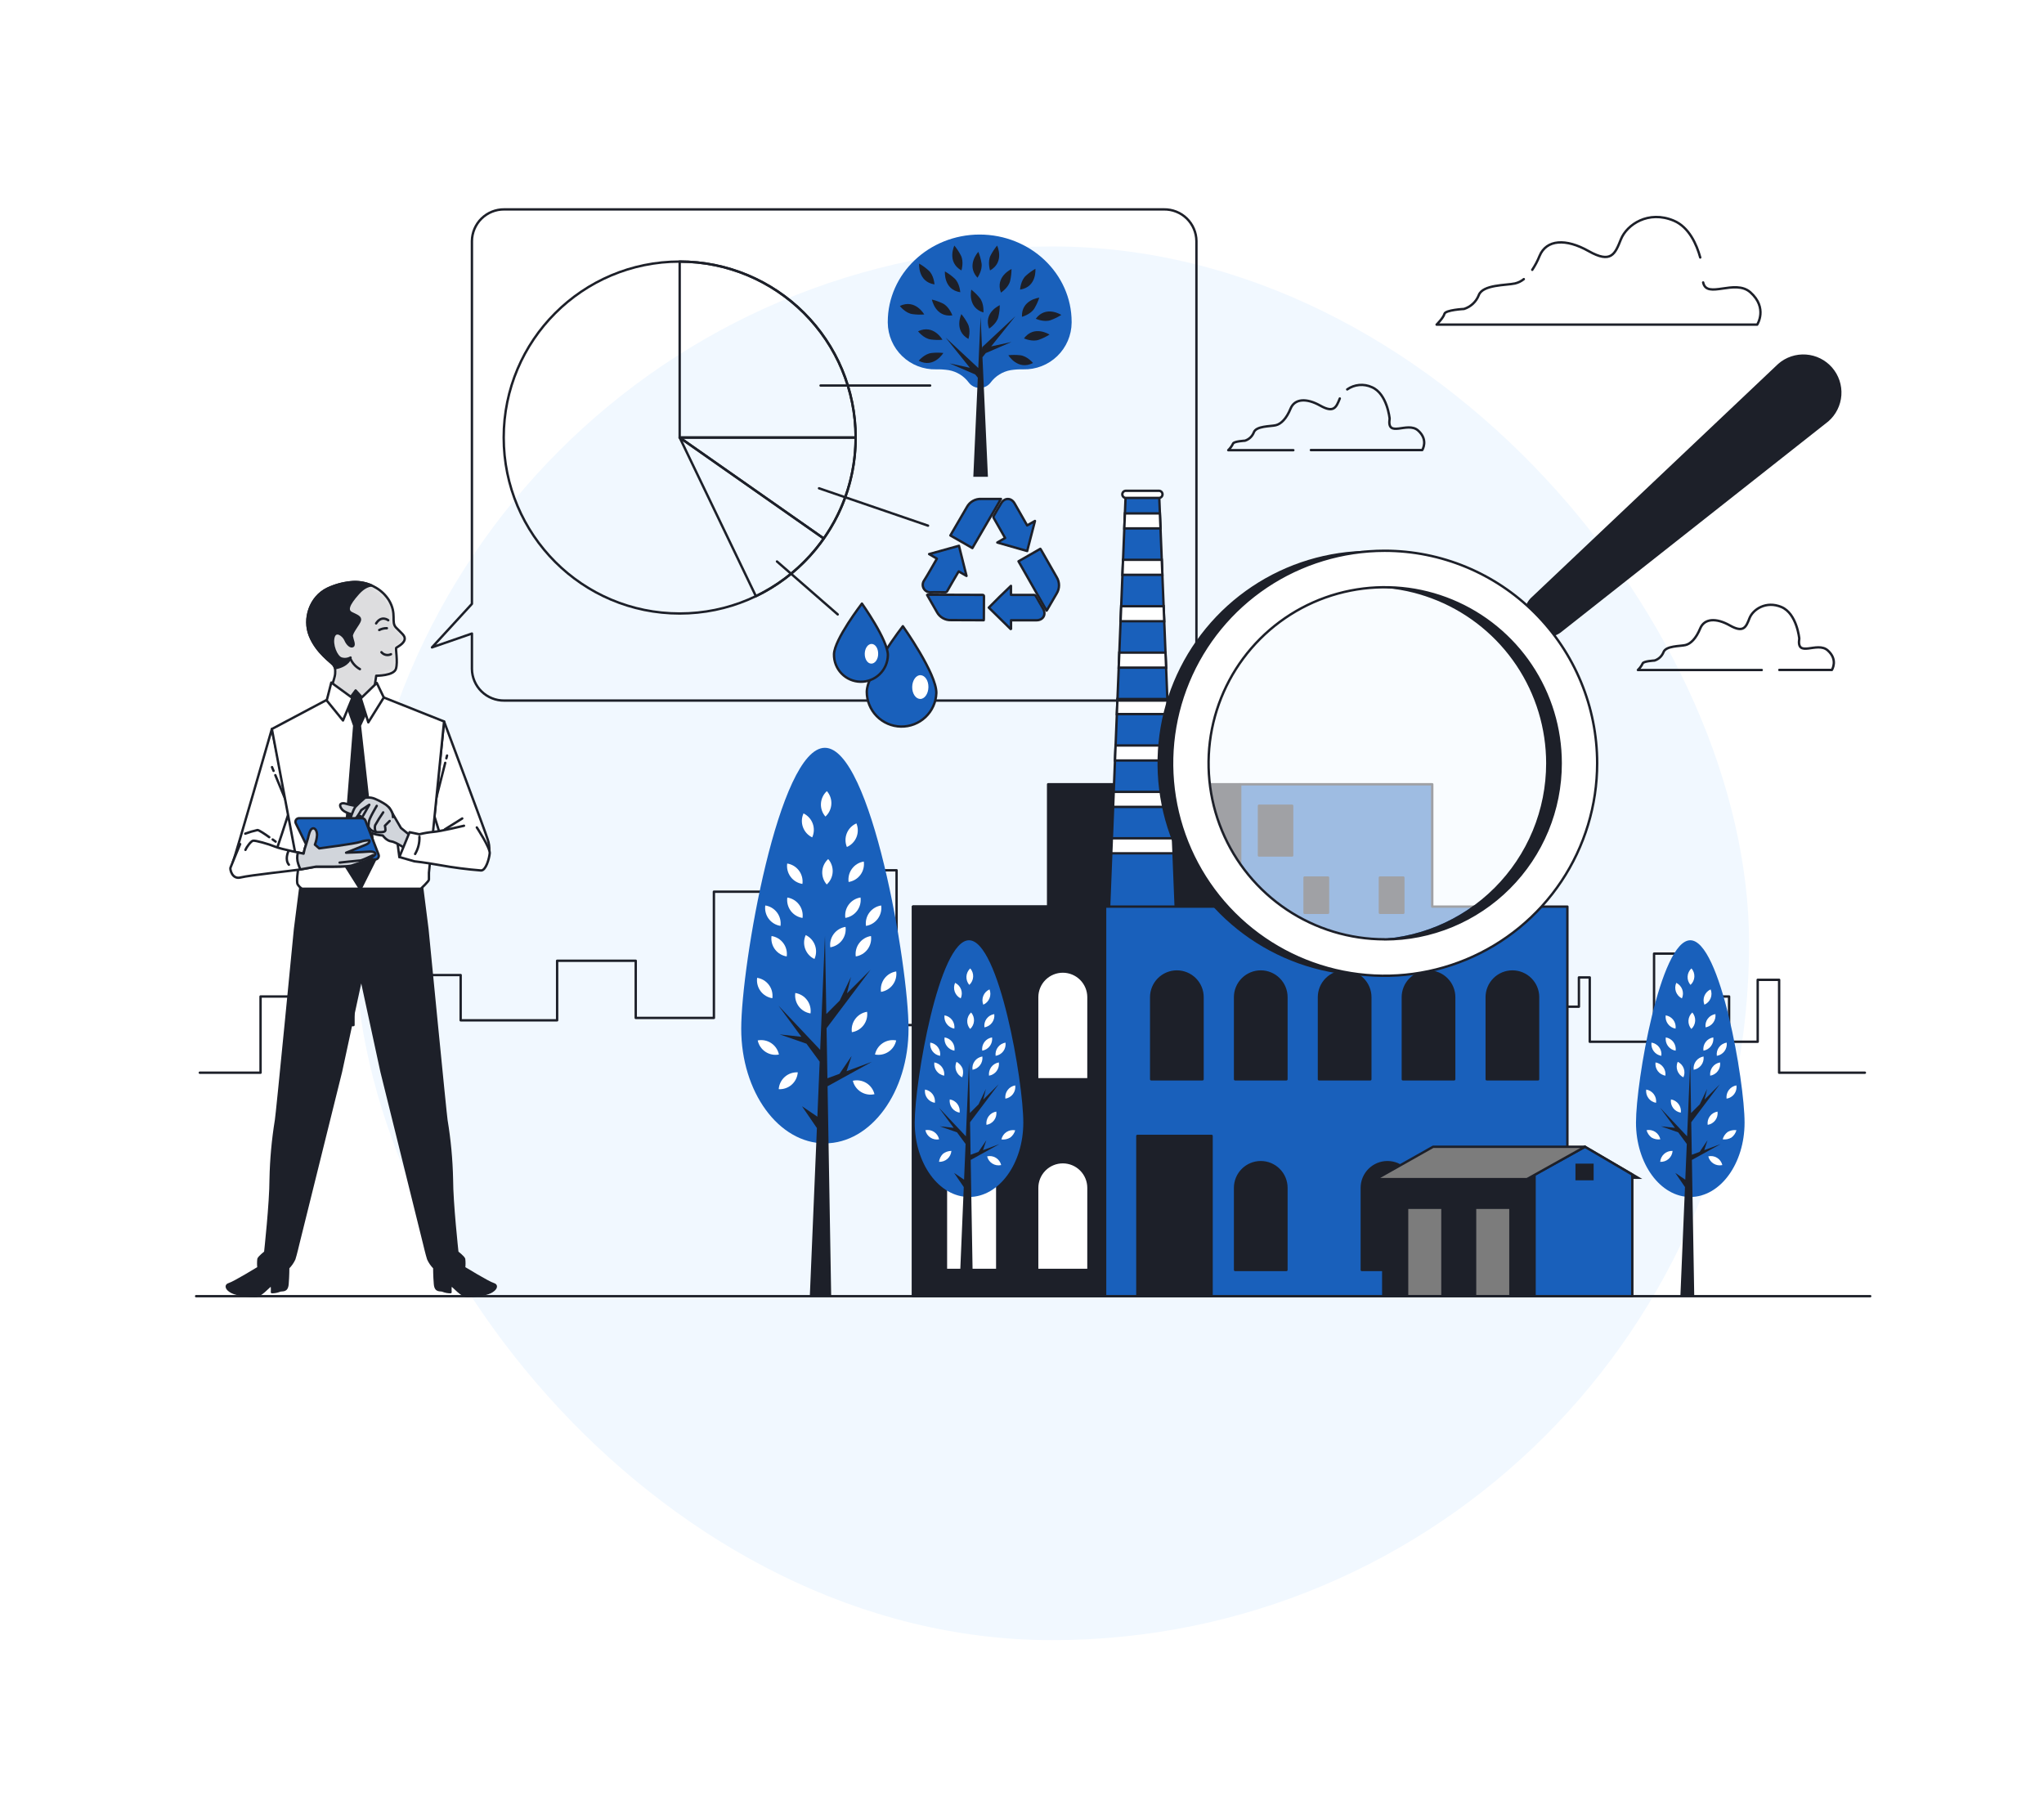 <svg width="481" height="426" viewBox="0 0 481 426" fill="none" xmlns="http://www.w3.org/2000/svg">
<g filter="url(#filter0_dd_4118_22650)">
<rect x="83.599" y="10" width="328" height="328" rx="164" fill="#F1F8FF"/>
</g>
<g clip-path="url(#clip0_4118_22650)">
<path d="M440.1 305.049H46.154" stroke="#1D2029" stroke-width="0.561" stroke-linecap="round" stroke-linejoin="round"/>
<path d="M47.022 252.455H61.315V234.519H72.251V241.245H83.181V229.474H108.404V240.124H131.105V226.111H149.602V239.563H167.998V209.856H179.034V222.187H188.283V204.812H210.984V241.245H241.257V217.143H260.595V231.156H277.41V212.659H306.837V232.837H321.977V221.066H333.748V228.914H345.518V219.385H352.245V209.856H362.334V236.923H371.554V230.035H374.105V245.169H389.239V224.43H400.169V234.519H406.895V245.169H413.627V230.595H418.671V252.455H438.85" stroke="#1D2029" stroke-width="0.561" stroke-linecap="round" stroke-linejoin="round"/>
<path d="M291.844 213.365V184.577H246.65V213.365H214.852V305.049H246.65H291.844H323.647V213.365H291.844Z" fill="#1D2029" stroke="#1D2029" stroke-width="0.561" stroke-linecap="round" stroke-linejoin="round"/>
<path d="M272.77 116.323H264.9L260.965 214.318H276.705L272.77 116.323Z" fill="#1960BB" stroke="#1D2029" stroke-width="0.561" stroke-miterlimit="10"/>
<path d="M272.72 117.187H264.951C264.727 117.187 264.511 117.097 264.353 116.939C264.194 116.78 264.105 116.565 264.105 116.34C264.106 116.117 264.196 115.903 264.355 115.745C264.513 115.588 264.728 115.5 264.951 115.5H272.72C272.943 115.5 273.158 115.588 273.316 115.745C273.475 115.903 273.565 116.117 273.566 116.34C273.566 116.565 273.477 116.78 273.318 116.939C273.16 117.097 272.944 117.187 272.72 117.187Z" fill="white" stroke="#1D2029" stroke-width="0.561" stroke-miterlimit="10"/>
<path d="M264.721 120.824L264.575 124.355H273.095L272.949 120.824H264.721Z" fill="white" stroke="#1D2029" stroke-width="0.561" stroke-miterlimit="10"/>
<path d="M276.166 200.821L276.021 197.29H261.649L261.503 200.821H276.166Z" fill="white" stroke="#1D2029" stroke-width="0.561" stroke-miterlimit="10"/>
<path d="M262.523 175.441L262.383 178.978H275.286L275.146 175.441H262.523Z" fill="white" stroke="#1D2029" stroke-width="0.561" stroke-miterlimit="10"/>
<path d="M262.086 186.365L261.946 189.902H275.724L275.583 186.365H262.086Z" fill="white" stroke="#1D2029" stroke-width="0.561" stroke-miterlimit="10"/>
<path d="M262.96 164.517L262.82 168.053H274.849L274.709 164.517H262.96Z" fill="white" stroke="#1D2029" stroke-width="0.561" stroke-miterlimit="10"/>
<path d="M264.278 131.749L264.138 135.28H273.532L273.392 131.749H264.278Z" fill="white" stroke="#1D2029" stroke-width="0.561" stroke-miterlimit="10"/>
<path d="M263.403 153.592L263.263 157.129H274.412L274.266 153.592H263.403Z" fill="white" stroke="#1D2029" stroke-width="0.561" stroke-miterlimit="10"/>
<path d="M263.841 142.673L263.7 146.205H273.969L273.829 142.673H263.841Z" fill="white" stroke="#1D2029" stroke-width="0.561" stroke-miterlimit="10"/>
<path d="M337.038 213.365V184.577H291.844V213.365H260.046V305.049H291.844H337.038H368.842V213.365H337.038Z" fill="#1960BB" stroke="#1D2029" stroke-width="0.561" stroke-linecap="round" stroke-linejoin="round"/>
<path d="M282.982 254.003H270.903V234.682C270.905 233.08 271.542 231.545 272.675 230.413C273.808 229.281 275.344 228.645 276.945 228.645C278.546 228.645 280.082 229.281 281.214 230.413C282.346 231.545 282.982 233.081 282.982 234.682V254.003Z" fill="#1D2029" stroke="#1D2029" stroke-width="0.561" stroke-linecap="round" stroke-linejoin="round"/>
<path d="M302.723 254.003H290.644V234.682C290.646 233.08 291.283 231.545 292.416 230.413C293.549 229.281 295.085 228.645 296.687 228.645C298.288 228.645 299.823 229.281 300.955 230.413C302.087 231.545 302.723 233.081 302.723 234.682V254.003Z" fill="#1D2029" stroke="#1D2029" stroke-width="0.561" stroke-linecap="round" stroke-linejoin="round"/>
<path d="M316.423 228.645C318.025 228.645 319.562 229.281 320.695 230.415C321.828 231.548 322.465 233.085 322.465 234.687V254.008H310.386V234.682C310.386 233.079 311.023 231.542 312.156 230.409C313.289 229.276 314.826 228.639 316.428 228.639L316.423 228.645Z" fill="#1D2029" stroke="#1D2029" stroke-width="0.561" stroke-linecap="round" stroke-linejoin="round"/>
<path d="M342.201 254.003H330.122V234.682C330.123 233.08 330.761 231.545 331.894 230.413C333.027 229.281 334.563 228.645 336.164 228.645C337.765 228.645 339.301 229.281 340.433 230.413C341.565 231.545 342.201 233.081 342.201 234.682V254.003Z" fill="#1D2029" stroke="#1D2029" stroke-width="0.561" stroke-linecap="round" stroke-linejoin="round"/>
<path d="M361.942 254.003H349.863V234.682C349.865 233.08 350.502 231.545 351.635 230.413C352.768 229.281 354.304 228.645 355.905 228.645C357.506 228.645 359.042 229.281 360.174 230.413C361.306 231.545 361.942 233.081 361.942 234.682V254.003Z" fill="#1D2029" stroke="#1D2029" stroke-width="0.561" stroke-linecap="round" stroke-linejoin="round"/>
<path d="M302.723 298.872H290.644V279.551C290.646 277.949 291.283 276.414 292.416 275.282C293.549 274.15 295.085 273.514 296.687 273.514C298.288 273.514 299.823 274.15 300.955 275.282C302.087 276.414 302.723 277.95 302.723 279.551V298.872Z" fill="#1D2029" stroke="#1D2029" stroke-width="0.561" stroke-linecap="round" stroke-linejoin="round"/>
<path d="M285.107 267.332H267.652V305.049H285.107V267.332Z" fill="#1D2029" stroke="#1D2029" stroke-width="0.561" stroke-linecap="round" stroke-linejoin="round"/>
<path d="M260.046 213.36H214.852V305.049H260.046V213.36Z" fill="#1D2029" stroke="#1D2029" stroke-width="0.561" stroke-linecap="round" stroke-linejoin="round"/>
<path d="M332.543 298.872H320.464V279.551C320.464 277.95 321.1 276.414 322.232 275.282C323.364 274.15 324.899 273.514 326.5 273.514C327.294 273.513 328.079 273.669 328.812 273.972C329.545 274.275 330.211 274.72 330.773 275.28C331.334 275.841 331.779 276.507 332.083 277.239C332.386 277.972 332.543 278.758 332.543 279.551V298.872Z" fill="#1D2029" stroke="#1D2029" stroke-width="0.561" stroke-linecap="round" stroke-linejoin="round"/>
<path d="M346.242 273.514C347.845 273.514 349.381 274.151 350.515 275.284C351.648 276.417 352.284 277.954 352.284 279.557V298.877H340.205V279.551C340.207 277.95 340.843 276.416 341.975 275.284C343.107 274.152 344.641 273.516 346.242 273.514Z" fill="white" stroke="#1D2029" stroke-width="0.561" stroke-linecap="round" stroke-linejoin="round"/>
<path d="M372.02 298.872H359.941V279.551C359.942 277.949 360.579 276.414 361.712 275.282C362.845 274.15 364.381 273.514 365.983 273.514C367.584 273.514 369.12 274.15 370.252 275.282C371.384 276.414 372.02 277.95 372.02 279.551V298.872Z" fill="white" stroke="#1D2029" stroke-width="0.561" stroke-linecap="round" stroke-linejoin="round"/>
<path d="M373.993 276.44H325.514V305.054H373.993V276.44Z" fill="#1D2029" stroke="#1D2029" stroke-width="0.561" stroke-linecap="round" stroke-linejoin="round"/>
<path d="M372.973 269.888L385.428 277.169H383.034L370.653 270.975L372.973 269.888Z" fill="white" stroke="#1D2029" stroke-width="0.561" stroke-miterlimit="10"/>
<path d="M384.122 305.049H361.113V276.44L372.973 269.888L384.122 276.44V305.049Z" fill="#1960BB" stroke="#1D2029" stroke-width="0.561" stroke-linecap="round" stroke-linejoin="round"/>
<path d="M323.743 277.499H359.342L372.973 269.888H337.235L323.743 277.499Z" fill="#7C7C7C" stroke="#1D2029" stroke-width="0.561" stroke-linecap="round" stroke-linejoin="round"/>
<path d="M374.739 274.136H371.022V277.499H374.739V274.136Z" fill="#1D2029" stroke="#1D2029" stroke-width="0.561" stroke-miterlimit="10"/>
<path d="M355.44 284.242H347.116V305.048H355.44V284.242Z" fill="#7C7C7C" stroke="#1D2029" stroke-width="0.561" stroke-linecap="round" stroke-linejoin="round"/>
<path d="M339.443 284.242H331.119V305.048H339.443V284.242Z" fill="#7C7C7C" stroke="#1D2029" stroke-width="0.561" stroke-linecap="round" stroke-linejoin="round"/>
<path d="M304.069 189.627H296.267V201.331H304.069V189.627Z" fill="#1D2029" stroke="#1D2029" stroke-width="0.561" stroke-linecap="round" stroke-linejoin="round"/>
<path d="M312.516 206.533H306.995V214.817H312.516V206.533Z" fill="#1D2029" stroke="#1D2029" stroke-width="0.561" stroke-linecap="round" stroke-linejoin="round"/>
<path d="M330.239 206.533H324.718V214.817H330.239V206.533Z" fill="#1D2029" stroke="#1D2029" stroke-width="0.561" stroke-linecap="round" stroke-linejoin="round"/>
<path d="M234.677 254.003H222.598V234.682C222.6 233.08 223.237 231.545 224.37 230.413C225.503 229.281 227.039 228.645 228.64 228.645C230.242 228.645 231.777 229.281 232.909 230.413C234.041 231.545 234.677 233.081 234.677 234.682V254.003Z" fill="white" stroke="#1D2029" stroke-width="0.561" stroke-linecap="round" stroke-linejoin="round"/>
<path d="M256.139 254.003H244.066V234.682C244.066 233.081 244.702 231.545 245.834 230.413C246.966 229.281 248.501 228.645 250.102 228.645C251.704 228.645 253.24 229.281 254.373 230.413C255.506 231.545 256.143 233.08 256.145 234.682L256.139 254.003Z" fill="white" stroke="#1D2029" stroke-width="0.561" stroke-linecap="round" stroke-linejoin="round"/>
<path d="M234.677 298.872H222.598V279.551C222.6 277.949 223.237 276.414 224.37 275.282C225.503 274.15 227.039 273.514 228.64 273.514C230.242 273.514 231.777 274.15 232.909 275.282C234.041 276.414 234.677 277.95 234.677 279.551V298.872Z" fill="white" stroke="#1D2029" stroke-width="0.561" stroke-linecap="round" stroke-linejoin="round"/>
<path d="M256.139 298.872H244.066V279.551C244.066 277.95 244.702 276.414 245.834 275.282C246.966 274.15 248.501 273.514 250.102 273.514C251.704 273.514 253.24 274.15 254.373 275.282C255.506 276.414 256.143 277.949 256.145 279.551L256.139 298.872Z" fill="white" stroke="#1D2029" stroke-width="0.561" stroke-linecap="round" stroke-linejoin="round"/>
<path d="M213.798 242.103C213.798 257.001 204.987 269.081 194.113 269.081C183.239 269.081 174.427 257.001 174.427 242.103C174.427 227.204 183.239 175.99 194.113 175.99C204.987 175.99 213.798 227.199 213.798 242.103Z" fill="#1960BB"/>
<path d="M205.171 249.894L199.213 252.103L200.407 248.515L197.56 252.713L194.712 253.767L194.51 241.98L204.863 228.225L199.314 233.774L200.256 229.912L197.599 235.489L194.454 238.639L194.135 220.226L193.008 247.075L183.194 236.677L188.58 244.003L183.496 243.443L189.78 245.629L192.891 249.86L192.347 262.803L188.726 260.348L192.235 265.482L190.57 305.049H195.598L194.746 255.645L205.171 249.894Z" fill="#1D2029"/>
<path d="M204.964 220.288C205.115 221.398 204.825 222.523 204.155 223.422C203.485 224.32 202.49 224.919 201.382 225.091C201.231 223.981 201.522 222.856 202.191 221.957C202.861 221.059 203.857 220.459 204.964 220.288Z" fill="white"/>
<path d="M210.9 228.623C211.051 229.733 210.761 230.859 210.091 231.759C209.422 232.658 208.426 233.259 207.318 233.432C207.165 232.321 207.455 231.194 208.125 230.294C208.795 229.395 209.792 228.794 210.9 228.623Z" fill="white"/>
<path d="M210.894 244.855C210.663 245.951 210.011 246.913 209.078 247.534C208.145 248.154 207.006 248.384 205.906 248.173C206.137 247.077 206.789 246.115 207.722 245.495C208.655 244.874 209.794 244.644 210.894 244.855Z" fill="white"/>
<path d="M178.306 244.855C178.537 245.953 179.19 246.915 180.124 247.536C181.058 248.157 182.199 248.386 183.3 248.173C183.069 247.076 182.416 246.113 181.482 245.492C180.548 244.872 179.407 244.643 178.306 244.855Z" fill="white"/>
<path d="M204.045 238.118C204.196 239.228 203.906 240.353 203.236 241.252C202.566 242.15 201.571 242.749 200.463 242.921C200.312 241.811 200.602 240.686 201.272 239.787C201.942 238.889 202.938 238.29 204.045 238.118Z" fill="white"/>
<path d="M202.504 211.219C202.655 212.328 202.365 213.453 201.697 214.351C201.028 215.249 200.034 215.849 198.928 216.022C198.773 214.912 199.062 213.786 199.731 212.887C200.4 211.989 201.396 211.389 202.504 211.219Z" fill="white"/>
<path d="M198.972 218.135C199.123 219.246 198.833 220.371 198.163 221.269C197.493 222.167 196.498 222.767 195.391 222.939C195.239 221.829 195.53 220.703 196.199 219.805C196.869 218.907 197.865 218.307 198.972 218.135Z" fill="white"/>
<path d="M207.363 213.096C207.516 214.207 207.226 215.334 206.556 216.234C205.886 217.133 204.89 217.734 203.781 217.905C203.629 216.794 203.918 215.667 204.588 214.768C205.258 213.868 206.255 213.268 207.363 213.096Z" fill="white"/>
<path d="M180.089 213.096C179.936 214.207 180.225 215.334 180.895 216.234C181.565 217.133 182.562 217.734 183.67 217.905C183.823 216.794 183.533 215.667 182.863 214.768C182.193 213.868 181.197 213.268 180.089 213.096Z" fill="white"/>
<path d="M203.272 202.76C203.428 203.871 203.14 204.999 202.471 205.899C201.801 206.799 200.804 207.399 199.696 207.569C199.546 206.46 199.836 205.335 200.504 204.436C201.172 203.538 202.166 202.936 203.272 202.76Z" fill="white"/>
<path d="M201.534 193.781C201.963 194.816 201.969 195.978 201.55 197.017C201.13 198.056 200.319 198.889 199.292 199.335C198.862 198.301 198.856 197.138 199.276 196.099C199.695 195.06 200.506 194.227 201.534 193.781Z" fill="white"/>
<path d="M189.085 191.433C190.095 191.918 190.875 192.781 191.258 193.835C191.64 194.889 191.595 196.051 191.131 197.071C190.119 196.587 189.338 195.724 188.956 194.67C188.573 193.616 188.619 192.453 189.085 191.433Z" fill="white"/>
<path d="M194.892 202.172C195.631 203.015 196.01 204.115 195.946 205.235C195.882 206.355 195.381 207.404 194.55 208.158C193.811 207.315 193.432 206.215 193.496 205.095C193.56 203.975 194.061 202.926 194.892 202.172Z" fill="white"/>
<path d="M194.583 186.186C195.323 187.029 195.701 188.129 195.637 189.249C195.573 190.369 195.072 191.419 194.241 192.172C193.502 191.329 193.124 190.229 193.188 189.109C193.252 187.99 193.753 186.94 194.583 186.186Z" fill="white"/>
<path d="M181.557 220.288C181.405 221.397 181.695 222.522 182.364 223.42C183.032 224.318 184.027 224.918 185.133 225.091C185.287 223.981 184.999 222.855 184.33 221.956C183.66 221.057 182.664 220.458 181.557 220.288Z" fill="white"/>
<path d="M178.172 230.125C178.02 231.235 178.311 232.36 178.98 233.258C179.65 234.157 180.646 234.756 181.753 234.928C181.904 233.818 181.614 232.693 180.944 231.794C180.274 230.896 179.279 230.296 178.172 230.125Z" fill="white"/>
<path d="M187.151 233.695C186.999 234.806 187.29 235.932 187.959 236.831C188.629 237.731 189.625 238.331 190.733 238.505C190.885 237.393 190.596 236.267 189.926 235.367C189.256 234.467 188.259 233.867 187.151 233.695Z" fill="white"/>
<path d="M189.606 220.063C189.14 221.084 189.093 222.246 189.477 223.3C189.861 224.354 190.644 225.215 191.657 225.697C192.121 224.676 192.165 223.514 191.782 222.461C191.398 221.408 190.617 220.547 189.606 220.063Z" fill="white"/>
<path d="M183.25 256.334C184.368 256.394 185.465 256.012 186.304 255.271C187.142 254.53 187.656 253.488 187.734 252.371C186.616 252.311 185.519 252.693 184.681 253.435C183.842 254.176 183.328 255.217 183.25 256.334Z" fill="white"/>
<path d="M200.688 254.345C200.952 255.435 201.634 256.379 202.587 256.971C203.54 257.564 204.688 257.758 205.783 257.511C205.518 256.422 204.835 255.48 203.882 254.888C202.929 254.297 201.782 254.104 200.688 254.35V254.345Z" fill="white"/>
<path d="M185.273 211.219C185.119 212.331 185.408 213.459 186.078 214.36C186.748 215.261 187.745 215.862 188.855 216.034C189.006 214.923 188.716 213.798 188.046 212.9C187.376 212.001 186.38 211.402 185.273 211.23V211.219Z" fill="white"/>
<path d="M185.245 203.226C185.094 204.336 185.384 205.461 186.054 206.359C186.724 207.258 187.72 207.857 188.827 208.029C188.978 206.919 188.688 205.794 188.018 204.895C187.348 203.997 186.353 203.397 185.245 203.226Z" fill="white"/>
<path d="M240.809 264.193C240.809 273.862 235.086 281.704 228.029 281.704C220.972 281.704 215.255 273.856 215.255 264.193C215.255 254.53 220.972 221.286 228.029 221.286C235.086 221.286 240.809 254.524 240.809 264.193Z" fill="#1960BB"/>
<path d="M235.193 269.254L231.325 270.684L232.104 268.358L230.254 271.082L228.405 271.766L228.276 264.114L234.996 255.185L231.392 258.79L232.003 256.284L230.277 259.899L228.237 261.945L228.029 249.995L227.295 267.422L220.927 260.673L224.425 265.432L221.129 265.062L225.204 266.485L227.222 269.226L226.869 277.628L224.52 276.037L226.796 279.372L225.714 305.049H228.976L228.427 272.982L235.193 269.254Z" fill="#1D2029"/>
<path d="M235.058 250.034C235.151 250.754 234.96 251.481 234.528 252.063C234.095 252.646 233.453 253.037 232.737 253.156C232.645 252.437 232.835 251.709 233.268 251.127C233.701 250.545 234.342 250.153 235.058 250.034Z" fill="white"/>
<path d="M238.909 255.443C239.001 256.163 238.811 256.89 238.378 257.473C237.946 258.055 237.304 258.447 236.588 258.565C236.496 257.846 236.686 257.118 237.119 256.536C237.551 255.954 238.193 255.562 238.909 255.443Z" fill="white"/>
<path d="M238.909 265.981C238.718 266.674 238.305 267.285 237.732 267.719C237.11 268.095 236.379 268.251 235.658 268.161C235.808 267.45 236.232 266.825 236.838 266.423C237.444 266.02 238.183 265.871 238.898 266.009L238.909 265.981Z" fill="white"/>
<path d="M217.761 265.981C217.911 266.691 218.334 267.315 218.938 267.717C219.543 268.12 220.281 268.269 220.995 268.133C220.845 267.422 220.422 266.799 219.817 266.396C219.213 265.994 218.474 265.845 217.761 265.981Z" fill="white"/>
<path d="M234.458 261.609C234.558 262.329 234.371 263.059 233.936 263.642C233.502 264.226 232.856 264.614 232.138 264.725C232.038 264.005 232.225 263.275 232.66 262.692C233.094 262.109 233.74 261.72 234.458 261.609Z" fill="white"/>
<path d="M233.461 244.149C233.553 244.868 233.363 245.596 232.93 246.178C232.497 246.76 231.856 247.152 231.14 247.271C231.039 246.55 231.225 245.818 231.66 245.234C232.094 244.65 232.741 244.26 233.461 244.149Z" fill="white"/>
<path d="M231.174 248.639C231.266 249.358 231.076 250.086 230.643 250.668C230.211 251.25 229.569 251.642 228.853 251.761C228.752 251.04 228.939 250.308 229.373 249.724C229.807 249.139 230.454 248.749 231.174 248.639Z" fill="white"/>
<path d="M236.617 245.371C236.718 246.092 236.53 246.824 236.094 247.407C235.659 247.991 235.011 248.379 234.29 248.487C234.2 247.768 234.391 247.041 234.825 246.46C235.259 245.879 235.901 245.488 236.617 245.371Z" fill="white"/>
<path d="M218.915 245.371C218.816 246.091 219.003 246.821 219.437 247.404C219.871 247.987 220.517 248.376 221.236 248.487C221.336 247.767 221.148 247.037 220.714 246.453C220.28 245.87 219.634 245.481 218.915 245.371Z" fill="white"/>
<path d="M233.976 238.661C234.069 239.381 233.879 240.108 233.446 240.69C233.013 241.273 232.372 241.664 231.656 241.783C231.555 241.062 231.741 240.33 232.176 239.746C232.61 239.162 233.257 238.772 233.976 238.661Z" fill="white"/>
<path d="M232.855 232.849C233.125 233.522 233.124 234.274 232.851 234.946C232.578 235.618 232.055 236.158 231.392 236.453C231.122 235.779 231.124 235.028 231.397 234.356C231.67 233.683 232.192 233.143 232.855 232.849Z" fill="white"/>
<path d="M224.756 231.308C225.413 231.621 225.921 232.181 226.169 232.866C226.416 233.551 226.384 234.306 226.079 234.968C225.427 234.648 224.925 234.087 224.678 233.405C224.432 232.722 224.459 231.97 224.756 231.308Z" fill="white"/>
<path d="M228.523 238.28C229.002 238.828 229.247 239.542 229.205 240.268C229.163 240.995 228.838 241.676 228.298 242.165C227.819 241.617 227.574 240.903 227.615 240.177C227.657 239.45 227.983 238.769 228.523 238.28Z" fill="white"/>
<path d="M228.321 227.905C228.8 228.453 229.046 229.167 229.004 229.893C228.962 230.62 228.636 231.301 228.097 231.79C227.624 231.239 227.383 230.527 227.425 229.802C227.467 229.078 227.788 228.398 228.321 227.905Z" fill="white"/>
<path d="M219.868 250.034C219.776 250.754 219.966 251.481 220.398 252.063C220.831 252.646 221.473 253.037 222.189 253.156C222.281 252.437 222.091 251.709 221.658 251.127C221.225 250.545 220.584 250.153 219.868 250.034Z" fill="white"/>
<path d="M217.671 256.418C217.572 257.14 217.76 257.872 218.195 258.456C218.63 259.04 219.278 259.43 219.998 259.541C220.09 258.82 219.899 258.092 219.465 257.51C219.031 256.927 218.388 256.536 217.671 256.418Z" fill="white"/>
<path d="M223.495 258.739C223.404 259.458 223.596 260.185 224.029 260.766C224.463 261.347 225.105 261.738 225.821 261.855C225.922 261.134 225.734 260.402 225.299 259.819C224.863 259.235 224.215 258.847 223.495 258.739Z" fill="white"/>
<path d="M225.092 249.889C224.789 250.55 224.758 251.304 225.007 251.988C225.256 252.672 225.763 253.231 226.421 253.543C226.682 252.873 226.711 252.135 226.505 251.447C226.217 250.787 225.721 250.24 225.092 249.889Z" fill="white"/>
<path d="M220.967 273.43C221.692 273.463 222.402 273.213 222.947 272.733C223.491 272.253 223.829 271.581 223.887 270.857C223.167 270.864 222.468 271.106 221.897 271.547C221.387 272.054 221.06 272.717 220.967 273.43Z" fill="white"/>
<path d="M232.295 272.141C232.465 272.849 232.908 273.462 233.527 273.846C234.146 274.23 234.891 274.354 235.602 274.192C235.431 273.484 234.988 272.872 234.369 272.488C233.75 272.104 233.005 271.979 232.295 272.141Z" fill="white"/>
<path d="M222.278 244.149C222.186 244.869 222.377 245.597 222.811 246.18C223.245 246.762 223.888 247.153 224.605 247.271C224.707 246.549 224.52 245.816 224.085 245.231C223.649 244.646 223 244.257 222.278 244.149Z" fill="white"/>
<path d="M222.262 238.958C222.169 239.678 222.359 240.405 222.792 240.988C223.225 241.57 223.867 241.962 224.582 242.081C224.675 241.361 224.485 240.634 224.052 240.051C223.619 239.469 222.977 239.077 222.262 238.958Z" fill="white"/>
<path d="M410.538 264.193C410.538 273.862 404.821 281.704 397.764 281.704C390.708 281.704 384.985 273.856 384.985 264.193C384.985 254.53 390.708 221.286 397.764 221.286C404.821 221.286 410.538 254.524 410.538 264.193Z" fill="#1960BB"/>
<path d="M404.911 269.254L401.043 270.684L401.817 268.358L399.967 271.082L398.123 271.766L397.988 264.114L404.709 255.185L401.111 258.79L401.716 256.284L399.995 259.899L397.949 261.945L397.747 249.995L397.013 267.422L390.646 260.673L394.143 265.432L390.842 265.062L394.917 266.485L396.94 269.226L396.587 277.628L394.233 276.037L396.514 279.372L395.433 305.049H398.695L398.14 272.982L404.911 269.254Z" fill="#1D2029"/>
<path d="M404.776 250.034C404.869 250.755 404.678 251.483 404.244 252.065C403.81 252.647 403.167 253.039 402.45 253.156C402.358 252.436 402.549 251.708 402.982 251.125C403.416 250.543 404.059 250.152 404.776 250.034Z" fill="white"/>
<path d="M408.627 255.443C408.727 256.165 408.539 256.897 408.103 257.481C407.668 258.065 407.021 258.455 406.301 258.565C406.208 257.845 406.399 257.117 406.833 256.535C407.267 255.952 407.91 255.561 408.627 255.443Z" fill="white"/>
<path d="M408.627 265.981C408.436 266.675 408.02 267.286 407.444 267.718C406.824 268.083 406.1 268.229 405.387 268.133C405.576 267.439 405.99 266.828 406.564 266.395C407.187 266.034 407.913 265.888 408.627 265.981Z" fill="white"/>
<path d="M387.473 265.981C387.664 266.674 388.078 267.284 388.65 267.718C389.272 268.083 389.998 268.229 390.713 268.133C390.563 267.421 390.139 266.797 389.533 266.394C388.927 265.992 388.188 265.843 387.473 265.981Z" fill="white"/>
<path d="M404.177 261.609C404.276 262.329 404.089 263.059 403.655 263.642C403.221 264.226 402.574 264.614 401.856 264.725C401.756 264.005 401.944 263.275 402.378 262.692C402.812 262.109 403.458 261.72 404.177 261.609Z" fill="white"/>
<path d="M403.179 244.149C403.271 244.868 403.081 245.596 402.648 246.178C402.216 246.76 401.574 247.152 400.858 247.271C400.757 246.55 400.944 245.818 401.378 245.234C401.812 244.65 402.459 244.26 403.179 244.149Z" fill="white"/>
<path d="M400.887 248.639C400.979 249.359 400.788 250.087 400.354 250.67C399.92 251.252 399.277 251.643 398.56 251.761C398.468 251.04 398.659 250.312 399.093 249.73C399.527 249.147 400.17 248.756 400.887 248.639Z" fill="white"/>
<path d="M406.335 245.371C406.426 246.09 406.234 246.817 405.8 247.398C405.367 247.979 404.724 248.369 404.009 248.487C403.908 247.766 404.095 247.034 404.531 246.45C404.966 245.867 405.615 245.479 406.335 245.371Z" fill="white"/>
<path d="M388.628 245.371C388.537 246.09 388.729 246.817 389.163 247.398C389.596 247.979 390.239 248.369 390.954 248.487C391.055 247.766 390.868 247.034 390.432 246.45C389.997 245.867 389.348 245.479 388.628 245.371Z" fill="white"/>
<path d="M403.678 238.661C403.77 239.381 403.58 240.108 403.147 240.69C402.714 241.273 402.073 241.664 401.357 241.783C401.256 241.062 401.442 240.33 401.877 239.746C402.311 239.162 402.958 238.772 403.678 238.661Z" fill="white"/>
<path d="M402.551 232.849C402.821 233.522 402.819 234.274 402.547 234.946C402.274 235.618 401.751 236.158 401.088 236.453C400.818 235.779 400.82 235.028 401.092 234.356C401.365 233.683 401.888 233.143 402.551 232.849Z" fill="white"/>
<path d="M394.468 231.308C395.121 231.627 395.624 232.187 395.872 232.869C396.12 233.552 396.093 234.304 395.797 234.968C395.144 234.649 394.641 234.089 394.393 233.406C394.145 232.723 394.172 231.971 394.468 231.308Z" fill="white"/>
<path d="M398.241 238.28C398.714 238.831 398.955 239.543 398.913 240.268C398.871 240.992 398.55 241.672 398.017 242.165C397.537 241.617 397.292 240.903 397.334 240.177C397.376 239.45 397.702 238.769 398.241 238.28Z" fill="white"/>
<path d="M398.039 227.905C398.519 228.453 398.764 229.167 398.722 229.893C398.68 230.62 398.355 231.301 397.815 231.79C397.336 231.242 397.09 230.528 397.132 229.802C397.174 229.075 397.5 228.394 398.039 227.905Z" fill="white"/>
<path d="M389.581 250.034C389.488 250.755 389.679 251.483 390.113 252.065C390.547 252.647 391.19 253.039 391.907 253.156C391.999 252.436 391.809 251.708 391.375 251.125C390.941 250.543 390.298 250.152 389.581 250.034Z" fill="white"/>
<path d="M387.389 256.418C387.297 257.138 387.487 257.865 387.92 258.448C388.352 259.03 388.994 259.422 389.71 259.541C389.802 258.821 389.612 258.094 389.179 257.511C388.747 256.929 388.105 256.537 387.389 256.418Z" fill="white"/>
<path d="M393.213 258.739C393.112 259.46 393.299 260.192 393.735 260.775C394.17 261.359 394.819 261.747 395.539 261.855C395.63 261.136 395.438 260.409 395.004 259.828C394.571 259.247 393.928 258.856 393.213 258.739Z" fill="white"/>
<path d="M394.805 249.889C394.511 250.552 394.486 251.304 394.734 251.985C394.983 252.667 395.487 253.225 396.139 253.543C396.442 252.881 396.471 252.126 396.222 251.442C395.972 250.758 395.463 250.2 394.805 249.889Z" fill="white"/>
<path d="M390.679 273.43C391.407 273.472 392.121 273.225 392.668 272.743C393.214 272.262 393.549 271.584 393.6 270.857C392.875 270.824 392.165 271.074 391.62 271.554C391.075 272.034 390.738 272.707 390.679 273.43Z" fill="white"/>
<path d="M402.002 272.141C402.172 272.849 402.615 273.462 403.234 273.846C403.853 274.23 404.598 274.354 405.309 274.192C405.138 273.484 404.695 272.872 404.076 272.488C403.457 272.104 402.712 271.979 402.002 272.141Z" fill="white"/>
<path d="M391.997 244.149C391.897 244.87 392.085 245.602 392.52 246.186C392.956 246.771 393.603 247.16 394.323 247.271C394.415 246.551 394.224 245.823 393.791 245.24C393.357 244.658 392.714 244.266 391.997 244.149Z" fill="white"/>
<path d="M391.974 238.958C391.882 239.679 392.072 240.407 392.506 240.989C392.94 241.572 393.583 241.963 394.3 242.081C394.4 241.359 394.212 240.627 393.777 240.043C393.341 239.459 392.694 239.069 391.974 238.958Z" fill="white"/>
<path d="M358.59 65.692C357.985 66.181 357.278 66.528 356.522 66.707C354.442 67.172 348.904 66.942 347.985 69.476C347.684 70.238 347.216 70.924 346.617 71.483C346.018 72.042 345.302 72.462 344.521 72.71C344.521 72.71 340.138 72.94 339.908 73.865C339.678 74.79 338.064 76.398 338.064 76.398H413.509C413.509 76.398 416.048 72.475 411.895 68.786C408.257 65.558 401.621 70.468 400.791 66.472" stroke="#1D2029" stroke-width="0.561" stroke-linecap="round" stroke-linejoin="round"/>
<path d="M400.107 60.597C399.267 57.565 397.495 53.467 393.897 51.943C387.899 49.404 382.821 52.868 381.437 56.326C380.052 59.784 379.15 62.094 373.825 59.089C368.5 56.085 363.904 56.32 362.289 60.244C361.831 61.386 361.256 62.477 360.574 63.501" stroke="#1D2029" stroke-width="0.561" stroke-linecap="round" stroke-linejoin="round"/>
<path d="M308.48 105.921H334.684C334.684 105.921 336.22 103.55 333.709 101.313C331.198 99.077 326.31 103.269 327.011 98.51C327.011 98.51 326.45 92.653 322.824 91.117C321.896 90.691 320.872 90.515 319.855 90.608C318.838 90.7 317.864 91.057 317.028 91.644" stroke="#1D2029" stroke-width="0.561" stroke-linecap="round" stroke-linejoin="round"/>
<path d="M315.285 93.78C314.449 95.871 313.889 97.266 310.683 95.461C307.477 93.656 304.68 93.78 303.704 96.156C302.729 98.533 301.462 99.788 300.212 100.08C298.962 100.371 295.61 100.22 295.05 101.762C294.869 102.223 294.587 102.637 294.226 102.976C293.864 103.314 293.431 103.568 292.959 103.718C292.959 103.718 290.308 103.858 290.157 104.413C289.878 104.987 289.498 105.508 289.036 105.949H304.355" stroke="#1D2029" stroke-width="0.561" stroke-linecap="round" stroke-linejoin="round"/>
<path d="M418.71 157.667H431.081C431.081 157.667 432.617 155.296 430.106 153.065C427.594 150.834 422.712 155.016 423.407 150.263C423.407 150.263 422.847 144.4 419.22 142.864C415.594 141.328 412.494 143.424 411.687 145.515C410.88 147.606 410.291 149.007 407.08 147.197C403.868 145.386 401.082 145.515 400.101 147.892C399.12 150.268 397.859 151.524 396.615 151.815C395.371 152.107 392.007 151.955 391.453 153.497C391.269 153.957 390.986 154.371 390.623 154.71C390.261 155.048 389.828 155.302 389.356 155.453C389.356 155.453 386.705 155.593 386.554 156.148C386.275 156.723 385.895 157.243 385.433 157.684H414.579" stroke="#1D2029" stroke-width="0.561" stroke-linecap="round" stroke-linejoin="round"/>
<path d="M273.901 49.28H118.639C116.648 49.265 114.733 50.039 113.311 51.433C111.89 52.827 111.079 54.728 111.055 56.718V142.118L101.655 152.359L111.055 149.102V157.437C111.079 159.433 111.894 161.337 113.321 162.732C114.749 164.127 116.671 164.898 118.667 164.875H273.929C274.918 164.887 275.899 164.704 276.817 164.337C277.735 163.969 278.571 163.425 279.279 162.734C279.986 162.043 280.55 161.22 280.94 160.311C281.329 159.402 281.535 158.426 281.547 157.437V56.718C281.535 55.727 281.328 54.748 280.937 53.838C280.546 52.927 279.979 52.102 279.269 51.411C278.558 50.72 277.719 50.176 276.798 49.811C275.877 49.445 274.892 49.265 273.901 49.28Z" stroke="#1D2029" stroke-width="0.561" stroke-linecap="round" stroke-linejoin="round"/>
<path d="M220.344 163.109C220.265 165.255 219.346 167.284 217.786 168.758C216.225 170.233 214.148 171.036 212.001 170.994C209.854 170.952 207.81 170.069 206.308 168.534C204.806 167 203.967 164.937 203.972 162.79C204.056 158.266 212.463 147.375 212.463 147.375C212.463 147.375 220.434 158.586 220.344 163.109Z" fill="#1960BB" stroke="#1D2029" stroke-width="0.561" stroke-linecap="round" stroke-linejoin="round"/>
<path d="M208.938 154.231C208.904 155.912 208.204 157.511 206.992 158.676C205.779 159.842 204.154 160.478 202.472 160.444C200.791 160.411 199.192 159.711 198.027 158.498C196.861 157.286 196.226 155.66 196.259 153.979C196.326 150.481 202.834 142.051 202.834 142.051C202.834 142.051 209.005 150.728 208.938 154.231Z" fill="#1960BB" stroke="#1D2029" stroke-width="0.561" stroke-linecap="round" stroke-linejoin="round"/>
<path d="M218.478 161.736C218.45 163.278 217.57 164.539 216.516 164.494C215.462 164.449 214.633 163.205 214.661 161.658C214.689 160.111 215.574 158.855 216.628 158.9C217.682 158.945 218.512 160.189 218.478 161.736Z" fill="white"/>
<path d="M206.651 153.895C206.651 155.178 205.9 156.198 205.026 156.182C204.151 156.165 203.467 155.117 203.495 153.833C203.523 152.549 204.247 151.529 205.121 151.546C205.995 151.563 206.679 152.617 206.651 153.895Z" fill="white"/>
<path d="M231.494 145.969H231.073L223.843 145.941C223.16 145.976 222.482 145.816 221.887 145.481C221.291 145.146 220.803 144.648 220.48 144.046C219.7 142.707 218.938 141.362 218.17 140.016C218.17 140.016 218.17 139.949 218.17 139.96C222.486 139.96 226.813 139.999 231.14 140.005C231.438 140.005 231.555 140.072 231.55 140.397C231.55 142.146 231.55 143.895 231.522 145.644C231.518 145.753 231.509 145.861 231.494 145.969Z" fill="#1960BB" stroke="#1D2029" stroke-width="0.561" stroke-linecap="round" stroke-linejoin="round"/>
<path d="M237.9 137.881C237.9 138.643 237.9 139.293 237.9 139.983C238.079 139.983 238.225 140.011 238.37 140.011C239.979 140.011 241.593 140.011 243.202 140.011C243.323 139.995 243.447 140.019 243.553 140.08C243.659 140.141 243.743 140.234 243.791 140.347C244.351 141.328 244.912 142.298 245.472 143.273C246.246 144.646 245.472 145.986 243.875 145.98H238.331H237.916C237.916 146.67 237.916 147.337 237.916 147.998L237.832 148.043L232.687 142.998C234.351 141.289 236.072 139.618 237.9 137.881Z" fill="#1960BB" stroke="#1D2029" stroke-width="0.561" stroke-linecap="round" stroke-linejoin="round"/>
<path d="M225.664 128.447C226.258 130.818 226.841 133.133 227.441 135.538C226.79 135.157 226.219 134.832 225.613 134.484C225.535 134.596 225.462 134.703 225.395 134.815C224.571 136.227 223.747 137.617 222.934 139.058C222.887 139.165 222.808 139.256 222.708 139.316C222.607 139.376 222.49 139.404 222.373 139.394C221.252 139.394 220.176 139.338 219.078 139.394C218.739 139.425 218.398 139.358 218.096 139.201C217.795 139.044 217.544 138.803 217.376 138.508C217.207 138.212 217.128 137.874 217.146 137.534C217.165 137.194 217.281 136.867 217.48 136.592C218.461 135.033 219.352 133.413 220.283 131.816L220.473 131.474L218.646 130.398L225.664 128.447Z" fill="#1960BB" stroke="#1D2029" stroke-width="0.561" stroke-linecap="round" stroke-linejoin="round"/>
<path d="M223.646 126.015L225.058 123.582C225.888 122.158 226.74 120.734 227.547 119.311C227.875 118.713 228.363 118.219 228.958 117.885C229.553 117.551 230.229 117.39 230.91 117.422C232.345 117.422 233.78 117.422 235.215 117.422H235.551L228.825 128.985L223.646 126.015Z" fill="#1960BB" stroke="#1D2029" stroke-width="0.561" stroke-linecap="round" stroke-linejoin="round"/>
<path d="M241.712 123.655L243.55 122.607C242.928 125.011 242.328 127.332 241.717 129.68L234.688 127.679L236.527 126.614L235.54 124.877C234.98 123.89 234.419 122.904 233.859 121.923C233.806 121.849 233.777 121.759 233.777 121.668C233.777 121.576 233.806 121.487 233.859 121.413C234.419 120.426 234.98 119.423 235.597 118.442C236.409 117.086 237.951 117.108 238.735 118.442C239.647 120.034 240.557 121.626 241.465 123.218C241.532 123.375 241.616 123.498 241.712 123.655Z" fill="#1960BB" stroke="#1D2029" stroke-width="0.561" stroke-linecap="round" stroke-linejoin="round"/>
<path d="M239.677 132.102L244.817 129.159C244.901 129.282 244.968 129.383 245.03 129.484L248.651 135.818C249.014 136.398 249.207 137.068 249.207 137.752C249.207 138.436 249.014 139.106 248.651 139.686C247.903 140.971 247.156 142.255 246.409 143.536C246.369 143.609 246.308 143.671 246.285 143.71C244.099 139.854 241.896 135.997 239.677 132.102Z" fill="#1960BB" stroke="#1D2029" stroke-width="0.561" stroke-linecap="round" stroke-linejoin="round"/>
<path d="M230.546 55.199C218.595 55.199 208.91 64.425 208.91 75.776V75.944C208.926 77.414 209.233 78.865 209.815 80.215C210.396 81.565 211.239 82.787 212.296 83.808C213.353 84.829 214.602 85.631 215.971 86.166C217.34 86.701 218.802 86.959 220.271 86.924C221.276 86.898 222.282 86.961 223.276 87.115C225.158 87.453 226.841 88.497 227.978 90.035C228.266 90.416 228.636 90.727 229.061 90.944C229.487 91.16 229.956 91.277 230.433 91.285H230.658C231.135 91.277 231.604 91.16 232.03 90.944C232.455 90.727 232.825 90.416 233.113 90.035C234.25 88.497 235.933 87.453 237.815 87.115C238.809 86.962 239.815 86.898 240.82 86.924C242.289 86.959 243.751 86.702 245.121 86.167C246.49 85.633 247.739 84.831 248.796 83.81C249.853 82.788 250.697 81.567 251.278 80.216C251.859 78.866 252.166 77.414 252.181 75.944V75.776C252.181 64.425 242.501 55.222 230.546 55.199Z" fill="#1960BB"/>
<path d="M238.029 80.484L233.242 81.521L238.954 74.402L231.157 81.672L231.106 82.177L230.759 74.537L230.21 86.605L222.519 79.436L228.231 86.554L223.444 85.517L229.492 88.129L230.103 88.892L229.044 112.209H232.48L231.196 84.071L231.981 83.096L238.029 80.484Z" fill="#1D2029"/>
<path d="M224.111 74.223C224.111 74.223 223.388 72.171 221.869 71.421C221.047 71.021 220.184 70.711 219.296 70.496C219.296 70.496 220.103 74.75 224.111 74.223Z" fill="#1D2029"/>
<path d="M225.972 68.775C225.972 68.775 225.854 66.6 224.57 65.479C223.895 64.866 223.154 64.328 222.362 63.876C222.362 63.876 221.981 68.153 225.972 68.775Z" fill="#1D2029"/>
<path d="M243.096 85.433C243.096 85.433 241.717 83.752 240.024 83.6C239.117 83.503 238.201 83.503 237.294 83.6C237.294 83.6 239.503 87.272 243.096 85.433Z" fill="#1D2029"/>
<path d="M216.19 84.907C216.19 84.907 217.569 83.225 219.262 83.068C220.169 82.971 221.084 82.971 221.992 83.068C221.992 83.068 219.778 86.756 216.19 84.907Z" fill="#1D2029"/>
<path d="M219.907 66.936C219.907 66.936 219.789 64.762 218.511 63.641C217.834 63.029 217.094 62.492 216.303 62.038C216.303 62.038 215.916 66.303 219.907 66.936Z" fill="#1D2029"/>
<path d="M240.046 68.158C240.046 68.158 240.164 65.983 241.442 64.862C242.119 64.25 242.859 63.713 243.651 63.259C243.651 63.259 244.065 67.536 240.046 68.158Z" fill="#1D2029"/>
<path d="M230.019 65.361C230.019 65.361 231.274 63.573 230.966 61.892C230.816 60.993 230.568 60.113 230.226 59.269C230.226 59.269 227.278 62.396 230.019 65.361Z" fill="#1D2029"/>
<path d="M231.42 73.545C231.42 73.545 231.622 71.376 230.523 70.081C229.944 69.375 229.29 68.734 228.572 68.169C228.572 68.169 227.564 72.34 231.42 73.545Z" fill="#1D2029"/>
<path d="M226.246 63.646C226.246 63.646 226.897 61.567 226.089 60.07C225.67 59.26 225.164 58.497 224.582 57.794C224.582 57.794 222.726 61.662 226.246 63.646Z" fill="#1D2029"/>
<path d="M227.894 79.772C227.894 79.772 228.544 77.698 227.737 76.196C227.319 75.386 226.813 74.625 226.23 73.926C226.23 73.926 224.369 77.793 227.894 79.772Z" fill="#1D2029"/>
<path d="M232.759 77.334C232.759 77.334 234.598 76.168 234.951 74.531C235.156 73.643 235.263 72.736 235.27 71.824C235.27 71.824 231.352 73.545 232.759 77.334Z" fill="#1D2029"/>
<path d="M232.978 63.646C232.978 63.646 232.328 61.567 233.135 60.07C233.555 59.26 234.06 58.497 234.643 57.794C234.643 57.794 236.498 61.662 232.978 63.646Z" fill="#1D2029"/>
<path d="M235.546 68.865C235.546 68.865 237.378 67.693 237.726 66.028C237.924 65.138 238.028 64.228 238.034 63.315C238.034 63.315 234.122 65.087 235.546 68.865Z" fill="#1D2029"/>
<path d="M240.489 74.559C240.489 74.559 242.597 73.999 243.443 72.536C243.906 71.751 244.282 70.919 244.564 70.053C244.564 70.053 240.31 70.524 240.489 74.559Z" fill="#1D2029"/>
<path d="M240.965 79.638C240.965 79.638 242.938 80.551 244.53 79.94C245.387 79.63 246.209 79.228 246.98 78.741C246.98 78.741 243.381 76.404 240.965 79.638Z" fill="#1D2029"/>
<path d="M243.74 75.013C243.74 75.013 245.713 75.927 247.305 75.322C248.162 75.008 248.983 74.604 249.754 74.116C249.754 74.116 246.156 71.779 243.74 75.013Z" fill="#1D2029"/>
<path d="M216.04 77.967C216.04 77.967 217.368 79.694 219.061 79.895C219.964 80.016 220.877 80.039 221.785 79.963C221.785 79.963 219.706 76.224 216.04 77.967Z" fill="#1D2029"/>
<path d="M211.751 72.009C211.751 72.009 213.074 73.736 214.767 73.932C215.672 74.056 216.587 74.08 217.497 74.004C217.497 74.004 215.389 70.266 211.751 72.009Z" fill="#1D2029"/>
<path d="M159.944 144.383C182.814 144.383 201.354 125.842 201.354 102.972C201.354 80.101 182.814 61.561 159.944 61.561C137.073 61.561 118.533 80.101 118.533 102.972C118.533 125.842 137.073 144.383 159.944 144.383Z" stroke="#1D2029" stroke-width="0.561" stroke-linecap="round" stroke-linejoin="round"/>
<path d="M159.944 61.561V102.972H201.354C201.354 91.989 196.992 81.456 189.225 73.69C181.459 65.924 170.926 61.561 159.944 61.561Z" stroke="#1D2029" stroke-width="0.561" stroke-linecap="round" stroke-linejoin="round"/>
<path d="M193.849 126.732C198.744 119.777 201.366 111.477 201.354 102.972H159.944L193.849 126.732Z" stroke="#1D2029" stroke-width="0.561" stroke-linecap="round" stroke-linejoin="round"/>
<path d="M193.849 126.732L159.944 102.972L177.88 140.308C184.275 137.22 189.773 132.547 193.849 126.732Z" stroke="#1D2029" stroke-width="0.561" stroke-linecap="round" stroke-linejoin="round"/>
<path d="M193.098 90.73H218.882" stroke="#1D2029" stroke-width="0.561" stroke-linecap="round" stroke-linejoin="round"/>
<path d="M192.733 114.917L218.388 123.711" stroke="#1D2029" stroke-width="0.561" stroke-linecap="round" stroke-linejoin="round"/>
<path d="M182.841 132.141L197.134 144.601" stroke="#1D2029" stroke-width="0.561" stroke-linecap="round" stroke-linejoin="round"/>
<path d="M364.088 149.893C362.99 149.894 361.918 149.559 361.016 148.933C360.114 148.308 359.425 147.421 359.042 146.393C358.658 145.364 358.598 144.243 358.87 143.179C359.142 142.116 359.732 141.161 360.562 140.442L418.475 85.613C419.365 84.84 420.399 84.25 421.517 83.877C422.635 83.503 423.816 83.354 424.992 83.437C426.168 83.52 427.317 83.834 428.371 84.36C429.426 84.887 430.367 85.617 431.14 86.507C431.913 87.397 432.502 88.431 432.876 89.549C433.249 90.668 433.399 91.848 433.316 93.024C433.233 94.2 432.919 95.349 432.392 96.403C431.865 97.458 431.136 98.399 430.246 99.172L367.636 148.559C366.655 149.42 365.394 149.895 364.088 149.893Z" fill="#1D2029"/>
<path opacity="0.58" d="M363.841 180.359C364.24 157.482 346.019 138.614 323.143 138.214C300.266 137.815 281.398 156.036 280.998 178.913C280.599 201.789 298.82 220.658 321.697 221.057C344.573 221.456 363.442 203.235 363.841 180.359Z" fill="white"/>
<path d="M322.414 129.619C312.522 129.618 302.851 132.55 294.626 138.045C286.4 143.54 279.989 151.351 276.202 160.49C272.416 169.629 271.425 179.685 273.354 189.387C275.283 199.09 280.046 208.002 287.041 214.997C294.035 221.992 302.947 226.756 312.649 228.687C322.351 230.617 332.407 229.627 341.547 225.841C350.686 222.056 358.498 215.646 363.994 207.421C369.49 199.196 372.423 189.526 372.423 179.633C372.423 166.37 367.154 153.649 357.776 144.27C348.398 134.89 335.678 129.62 322.414 129.619ZM322.414 221.061C314.22 221.061 306.211 218.631 299.398 214.079C292.585 209.527 287.275 203.057 284.14 195.487C281.004 187.917 280.184 179.587 281.782 171.551C283.381 163.515 287.326 156.133 293.12 150.34C298.914 144.546 306.296 140.6 314.332 139.002C322.368 137.403 330.698 138.224 338.268 141.359C345.837 144.495 352.308 149.805 356.86 156.617C361.412 163.43 363.842 171.44 363.842 179.633C363.844 185.075 362.774 190.464 360.693 195.492C358.612 200.52 355.561 205.089 351.714 208.938C347.866 212.787 343.299 215.84 338.271 217.923C333.244 220.006 327.856 221.078 322.414 221.078V221.061Z" fill="#1D2029"/>
<path d="M325.834 129.619C315.942 129.619 306.272 132.552 298.047 138.048C289.822 143.543 283.412 151.355 279.626 160.494C275.841 169.633 274.85 179.689 276.78 189.391C278.71 199.093 283.473 208.004 290.468 214.999C297.463 221.994 306.374 226.757 316.076 228.687C325.778 230.617 335.834 229.626 344.973 225.841C354.112 222.055 361.924 215.645 367.419 207.42C372.915 199.195 375.848 189.525 375.848 179.633C375.848 166.369 370.579 153.647 361.199 144.268C351.82 134.888 339.098 129.619 325.834 129.619ZM325.834 221.061C317.64 221.061 309.63 218.631 302.818 214.079C296.005 209.527 290.695 203.057 287.559 195.487C284.424 187.917 283.603 179.587 285.202 171.551C286.8 163.515 290.746 156.133 296.54 150.34C302.334 144.546 309.715 140.6 317.751 139.002C325.788 137.403 334.117 138.224 341.687 141.359C349.257 144.495 355.727 149.805 360.279 156.617C364.832 163.43 367.261 171.44 367.261 179.633C367.263 185.075 366.193 190.464 364.113 195.492C362.032 200.52 358.98 205.089 355.133 208.938C351.286 212.787 346.718 215.84 341.691 217.923C336.664 220.006 331.275 221.078 325.834 221.078V221.061Z" fill="white" stroke="#1D2029" stroke-width="0.561" stroke-linecap="round" stroke-linejoin="round"/>
<path d="M82.424 137.04C84.53 136.781 86.663 137.233 88.483 138.323C89.71 139.039 90.748 140.039 91.51 141.238C93.472 144.5 91.936 146.361 93.191 147.69C94.447 149.018 95.433 149.595 95.215 150.554C94.996 151.512 93.483 152.28 93.253 152.443C93.023 152.605 93.679 155.727 93.174 157.398C92.67 159.068 88.533 159.029 88.533 159.029C88.533 159.029 88.063 162.084 87.945 163.081C87.827 164.079 88.775 171.786 84.582 169.415C80.389 167.044 77.996 164.696 77.743 163.698C77.491 162.7 78.825 159.589 78.865 158.614C78.904 157.639 78.954 157.185 78.461 156.501C77.968 155.817 74.509 153.592 72.912 149.601C71.314 145.61 72.974 140.543 77.026 138.553C78.727 137.746 80.552 137.235 82.424 137.04Z" fill="white"/>
<mask id="mask0_4118_22650" style="mask-type:luminance" maskUnits="userSpaceOnUse" x="72" y="136" width="24" height="34">
<path d="M82.424 137.04C84.53 136.781 86.663 137.233 88.483 138.323C89.71 139.039 90.748 140.039 91.51 141.238C93.472 144.5 91.936 146.361 93.191 147.69C94.447 149.018 95.433 149.595 95.215 150.554C94.996 151.512 93.483 152.28 93.253 152.443C93.023 152.605 93.679 155.727 93.174 157.398C92.67 159.068 88.533 159.029 88.533 159.029C88.533 159.029 88.063 162.084 87.945 163.081C87.827 164.079 88.775 171.786 84.582 169.415C80.389 167.044 77.996 164.696 77.743 163.698C77.491 162.7 78.825 159.589 78.865 158.614C78.904 157.639 78.954 157.185 78.461 156.501C77.968 155.817 74.509 153.592 72.912 149.601C71.314 145.61 72.974 140.543 77.026 138.553C78.727 137.746 80.552 137.235 82.424 137.04Z" fill="white"/>
</mask>
<g mask="url(#mask0_4118_22650)">
<path opacity="0.15" d="M82.424 137.04C84.53 136.781 86.663 137.233 88.483 138.323C89.71 139.039 90.748 140.039 91.51 141.238C93.472 144.5 91.936 146.361 93.191 147.69C94.447 149.018 95.433 149.595 95.215 150.554C94.996 151.512 93.483 152.28 93.253 152.443C93.023 152.605 93.679 155.727 93.174 157.398C92.67 159.068 88.534 159.029 88.534 159.029C88.534 159.029 88.063 162.084 87.945 163.081C87.827 164.079 90.692 168.687 90.944 171.142C91.196 173.597 88.775 171.786 84.599 169.415C80.423 167.044 78.013 164.696 77.76 163.698C77.508 162.7 78.842 159.589 78.881 158.614C78.921 157.639 78.971 157.185 78.478 156.501C77.985 155.817 74.526 153.592 72.929 149.601C71.331 145.61 72.99 140.543 77.043 138.553C78.738 137.748 80.558 137.237 82.424 137.04Z" fill="#1D2029"/>
</g>
<path d="M82.424 137.04C84.53 136.781 86.663 137.233 88.483 138.323C89.71 139.039 90.748 140.039 91.51 141.238C93.472 144.5 91.936 146.361 93.191 147.69C94.447 149.018 95.433 149.595 95.215 150.554C94.996 151.512 93.483 152.28 93.253 152.443C93.023 152.605 93.679 155.727 93.174 157.398C92.67 159.068 88.533 159.029 88.533 159.029C88.533 159.029 88.063 162.084 87.945 163.081C87.827 164.079 88.775 171.786 84.582 169.415C80.389 167.044 77.996 164.696 77.743 163.698C77.491 162.7 78.825 159.589 78.865 158.614C78.904 157.639 78.954 157.185 78.461 156.501C77.968 155.817 74.509 153.592 72.912 149.601C71.314 145.61 72.974 140.543 77.026 138.553C78.727 137.746 80.552 137.235 82.424 137.04Z" stroke="#1D2029" stroke-width="0.561" stroke-linecap="round" stroke-linejoin="round"/>
<path d="M84.319 139.624C85.546 138.267 86.633 137.853 87.424 137.785C85.849 137.097 84.12 136.84 82.413 137.04C80.554 137.239 78.743 137.751 77.054 138.553C73.002 140.543 71.348 145.61 72.94 149.601C74.532 153.592 77.985 155.811 78.489 156.501C78.66 156.726 78.784 156.984 78.853 157.258C82.088 156.658 82.491 154.752 82.491 154.752C82.16 154.937 81.795 155.051 81.418 155.087C81.04 155.124 80.66 155.082 80.3 154.965C79.111 154.562 77.945 151.647 78.495 149.887C79.044 148.127 80.849 149.534 81.297 150.61C81.746 151.686 82.587 152.37 83.046 152.039C83.506 151.708 82.895 150.559 82.777 149.724C82.659 148.889 84.459 146.86 84.683 146.025C84.907 145.19 83.948 144.904 82.743 144.298C81.538 143.693 81.83 142.387 84.319 139.624Z" fill="#1D2029" stroke="#1D2029" stroke-width="0.561" stroke-linecap="round" stroke-linejoin="round"/>
<path d="M82.452 154.993C82.9 156.049 83.69 156.923 84.695 157.476" stroke="#1D2029" stroke-width="0.561" stroke-linecap="round" stroke-linejoin="round"/>
<path d="M91.045 147.846C90.417 147.835 89.796 147.981 89.24 148.272" stroke="#1D2029" stroke-width="0.561" stroke-linecap="round" stroke-linejoin="round"/>
<path d="M91.359 145.969C91.359 145.969 89.784 144.724 88.506 146.714" stroke="#1D2029" stroke-width="0.561" stroke-linecap="round" stroke-linejoin="round"/>
<path d="M92.003 153.968C91.63 154.151 91.206 154.203 90.8 154.117C90.393 154.031 90.027 153.81 89.761 153.491" stroke="#1D2029" stroke-width="0.561" stroke-linecap="round" stroke-linejoin="round"/>
<path d="M116.055 302.184C114.934 301.865 109.211 298.367 109.211 298.367C109.295 297.68 109.295 296.986 109.211 296.299C109.054 295.822 107.619 294.707 107.619 294.707C107.619 294.707 106.347 283.093 106.347 277.521C106.246 272.882 105.816 268.255 105.058 263.677C104.901 263.038 100.574 218.645 100.574 218.645L99.144 207.351L84.975 208.04L70.867 207.356L69.431 218.651C69.431 218.651 65.138 263.043 64.947 263.682C64.204 268.26 63.785 272.885 63.692 277.521C63.692 283.093 62.419 294.707 62.419 294.707C62.419 294.707 60.99 295.828 60.828 296.299C60.747 296.986 60.747 297.68 60.828 298.367C60.828 298.367 55.099 301.865 53.989 302.184C52.88 302.504 53.35 303.473 54.611 304.095C55.873 304.718 58.748 305.048 60.02 305.048C61.293 305.048 63.204 302.806 63.681 302.504C64.157 302.201 64 304.095 64 304.095C64.598 304.097 65.191 303.989 65.749 303.776C66.388 303.456 67.503 304.095 67.66 302.184C67.817 300.273 67.817 298.367 67.817 298.367C68.417 297.77 68.903 297.069 69.252 296.299C69.572 295.346 70.205 292.638 70.205 292.638L80.233 252.225L85.008 230.119L89.789 252.225L99.811 292.638C99.811 292.638 100.45 295.346 100.77 296.299C101.115 297.07 101.6 297.771 102.199 298.367C102.199 298.367 102.199 300.278 102.362 302.184C102.524 304.09 103.634 303.456 104.268 303.776C104.826 303.989 105.419 304.097 106.016 304.095C106.016 304.095 105.859 302.184 106.336 302.504C106.812 302.823 108.724 305.048 109.996 305.048C111.268 305.048 114.133 304.729 115.405 304.095C116.677 303.462 117.171 302.504 116.055 302.184Z" fill="#1D2029" stroke="#1D2029" stroke-width="0.561" stroke-linecap="round" stroke-linejoin="round"/>
<path d="M63.978 171.567C63.978 171.567 55.245 201.947 54.864 202.704C54.483 203.461 56.764 203.085 58.916 203.466C61.069 203.847 64.101 202.2 64.482 201.566C64.863 200.933 68.025 191.062 68.025 191.062L63.978 171.567Z" fill="white" stroke="#1D2029" stroke-width="0.561" stroke-linecap="round" stroke-linejoin="round"/>
<path d="M64.376 181.416L64.011 180.536" stroke="#1D2029" stroke-width="0.561" stroke-linecap="round" stroke-linejoin="round"/>
<path d="M67.24 188.344L64.79 182.425" stroke="#1D2029" stroke-width="0.561" stroke-linecap="round" stroke-linejoin="round"/>
<path d="M64.168 197.57L64.863 198.069Z" fill="white"/>
<path d="M64.168 197.57L64.863 198.069" stroke="#1D2029" stroke-width="0.561" stroke-linecap="round" stroke-linejoin="round"/>
<path d="M57.711 196.197C58.653 195.843 59.62 195.558 60.603 195.345C60.9 195.345 62.285 196.242 63.361 197.026" fill="white"/>
<path d="M57.711 196.197C58.653 195.843 59.62 195.558 60.603 195.345C60.9 195.345 62.285 196.242 63.361 197.026" stroke="#1D2029" stroke-width="0.561" stroke-linecap="round" stroke-linejoin="round"/>
<path d="M104.497 169.796C104.497 169.796 114.497 196.505 114.749 197.514C115.073 198.41 115.203 199.366 115.13 200.316C115.001 201.437 113.23 202.217 112.849 202.217C112.468 202.217 109.688 200.445 108.55 199.935C107.412 199.425 103.993 197.783 103.993 197.783L102.222 192.088L104.497 169.796Z" fill="white" stroke="#1D2029" stroke-width="0.561" stroke-linecap="round" stroke-linejoin="round"/>
<path d="M105.041 178.462L105.203 177.812" stroke="#1D2029" stroke-width="0.561" stroke-linecap="round" stroke-linejoin="round"/>
<path d="M102.653 187.856L104.772 179.527" stroke="#1D2029" stroke-width="0.561" stroke-linecap="round" stroke-linejoin="round"/>
<path d="M108.78 192.621L104.694 195.177" stroke="#1D2029" stroke-width="0.561" stroke-linecap="round" stroke-linejoin="round"/>
<path d="M78.282 163.973L63.978 171.568L70.177 204.475C70.177 204.475 69.673 207.513 70.054 208.147C70.313 208.553 70.657 208.899 71.063 209.161H99.038C99.038 209.161 100.938 207.39 100.938 207.009V205.383L104.497 169.796L90.316 164.152L78.282 163.973Z" fill="white" stroke="#1D2029" stroke-width="0.561" stroke-linecap="round" stroke-linejoin="round"/>
<path d="M81.483 165.475L83.36 170.771L80.821 203.001L84.795 209.296L88.22 202.452L84.689 170.771L86.891 166.024L83.691 162.493L81.483 165.475Z" fill="#1D2029" stroke="#1D2029" stroke-width="0.561" stroke-linecap="round" stroke-linejoin="round"/>
<path d="M77.962 160.638L76.881 164.853L80.715 169.561L82.917 164.259L77.962 160.638Z" fill="white" stroke="#1D2029" stroke-width="0.561" stroke-linecap="round" stroke-linejoin="round"/>
<path d="M84.907 164.37L86.673 169.998L90.316 164.152L88.663 160.727L84.907 164.37Z" fill="white" stroke="#1D2029" stroke-width="0.561" stroke-linecap="round" stroke-linejoin="round"/>
<path d="M93.976 201.695L93.466 197.771L96.885 198.399L93.976 201.695Z" fill="white" stroke="#1D2029" stroke-width="0.561" stroke-linecap="round" stroke-linejoin="round"/>
<path d="M84.61 189.796C83.54 189.665 82.481 189.453 81.443 189.162C80.322 188.781 79.543 189.286 80.429 190.429C81.314 191.572 84.481 192.071 84.862 192.071C84.862 192.071 85.496 195.361 87.267 195.995C88.162 196.351 89.108 196.564 90.07 196.628C90.07 196.628 90.955 197.895 92.093 198.024C93.231 198.153 95.888 200.047 95.888 200.047L97.154 197.138L94.352 194.857L91.549 190.048L88.887 189.162L86.611 188.4L84.61 189.796Z" fill="#D1D5DB" stroke="#1D2029" stroke-width="0.561" stroke-linecap="round" stroke-linejoin="round"/>
<path d="M91.695 193.214L90.574 194.336C90.654 194.666 90.697 195.004 90.703 195.344C90.703 195.855 89.817 195.855 89.184 195.855C88.513 195.882 87.85 195.704 87.284 195.344C86.779 194.969 84.75 193.198 84.75 193.198L86.903 189.397L85.002 190.664C84.544 191.523 83.993 192.329 83.36 193.069C82.598 193.825 82.346 192.94 82.346 192.94C82.346 192.94 83.108 190.535 83.612 189.902C84.332 189.142 85.093 188.423 85.894 187.749C86.395 187.673 86.906 187.673 87.407 187.749C88.298 187.878 90.07 188.87 90.826 189.397C91.528 189.901 92.058 190.607 92.345 191.421C92.421 191.71 92.465 192.007 92.474 192.306" fill="#D1D5DB"/>
<path d="M91.695 193.214L90.574 194.336C90.654 194.666 90.697 195.004 90.703 195.344C90.703 195.855 89.817 195.855 89.184 195.855C88.513 195.882 87.85 195.704 87.284 195.344C86.779 194.969 84.75 193.198 84.75 193.198L86.903 189.397L85.002 190.664C84.544 191.523 83.993 192.329 83.36 193.069C82.598 193.825 82.346 192.94 82.346 192.94C82.346 192.94 83.108 190.535 83.612 189.902C84.332 189.142 85.093 188.423 85.894 187.749C86.395 187.673 86.906 187.673 87.407 187.749C88.298 187.878 90.07 188.87 90.826 189.397C91.528 189.901 92.058 190.607 92.345 191.421C92.421 191.71 92.465 192.007 92.474 192.306" stroke="#1D2029" stroke-width="0.561" stroke-linecap="round" stroke-linejoin="round"/>
<path d="M88.404 195.743C88.196 195.264 88.153 194.73 88.281 194.224C88.86 193.179 89.492 192.165 90.176 191.186" stroke="#1D2029" stroke-width="0.561" stroke-linecap="round" stroke-linejoin="round"/>
<path d="M87.267 195.361C87.114 195.183 86.972 194.996 86.841 194.801C86.561 194.408 86.796 193.915 86.796 193.495C86.796 192.733 88.657 189.655 88.657 189.655" stroke="#1D2029" stroke-width="0.561" stroke-linecap="round" stroke-linejoin="round"/>
<path d="M112.204 194.734C112.204 194.734 115.366 199.549 115.242 200.81C115.119 202.071 114.351 204.862 113.213 204.862C109.945 204.604 106.692 204.181 103.466 203.596C99.924 202.962 97.519 202.71 97.519 202.71L93.977 201.695L96.381 195.855L98.685 196.337C99.79 196.067 100.915 195.88 102.048 195.776C103.696 195.653 109.189 194.336 109.189 194.336" fill="white"/>
<path d="M112.204 194.734C112.204 194.734 115.366 199.549 115.242 200.81C115.119 202.071 114.351 204.862 113.213 204.862C109.945 204.604 106.692 204.181 103.466 203.596C99.924 202.962 97.519 202.71 97.519 202.71L93.977 201.695L96.381 195.855L98.685 196.337C99.79 196.067 100.915 195.88 102.048 195.776C103.696 195.653 109.189 194.336 109.189 194.336" stroke="#1D2029" stroke-width="0.561" stroke-linecap="round" stroke-linejoin="round"/>
<path d="M98.701 196.925C98.762 198.346 98.409 199.753 97.687 200.978" stroke="#1D2029" stroke-width="0.561" stroke-linecap="round" stroke-linejoin="round"/>
<path d="M56.511 198.657C56.511 198.657 54.359 203.842 54.23 204.223C54.101 204.605 54.611 207.026 56.635 206.505C58.658 205.983 69.42 204.857 70.81 204.605L74.358 203.971H77.161C78.427 203.971 81.97 203.971 82.732 203.719L85.77 202.704C86.527 202.452 88.175 201.438 88.304 201.062C88.433 200.687 87.923 200.3 86.656 200.429C85.389 200.558 81.466 200.681 81.466 200.681C81.466 200.681 85.008 199.285 86.151 198.781C87.295 198.276 86.908 197.766 86.908 197.766C86.174 197.771 85.447 197.9 84.756 198.147C83.87 198.529 75.137 199.666 75.137 199.666L74.123 198.781C74.411 198.054 74.584 197.286 74.633 196.505C74.633 195.491 74.123 194.728 73.512 194.986C72.901 195.244 72.626 196.757 72.503 197.262C72.38 197.766 71.696 199.778 71.696 199.778L71.444 200.9C71.444 200.9 66.253 199.885 64.717 199.252C63.181 198.618 60.037 197.733 59.527 197.862C59.017 197.99 58.008 199.381 57.756 200.014" fill="white"/>
<path d="M56.511 198.657C56.511 198.657 54.359 203.842 54.23 204.223C54.101 204.605 54.611 207.026 56.635 206.505C58.658 205.983 69.42 204.857 70.81 204.605L74.358 203.971H77.161C78.427 203.971 81.97 203.971 82.732 203.719L85.77 202.704C86.527 202.452 88.175 201.438 88.304 201.062C88.433 200.687 87.923 200.3 86.656 200.429C85.389 200.558 81.466 200.681 81.466 200.681C81.466 200.681 85.008 199.285 86.151 198.781C87.295 198.276 86.908 197.766 86.908 197.766C86.174 197.771 85.447 197.9 84.756 198.147C83.87 198.529 75.137 199.666 75.137 199.666L74.123 198.781C74.411 198.054 74.584 197.286 74.633 196.505C74.633 195.491 74.123 194.728 73.512 194.986C72.901 195.244 72.626 196.757 72.503 197.262C72.38 197.766 71.696 199.778 71.696 199.778L71.444 200.9C71.444 200.9 66.253 199.885 64.717 199.252C63.181 198.618 60.037 197.733 59.527 197.862C59.017 197.99 58.008 199.381 57.756 200.014" stroke="#1D2029" stroke-width="0.561" stroke-linecap="round" stroke-linejoin="round"/>
<path d="M67.817 200.468C67.817 200.468 66.971 202.323 67.985 203.506" stroke="#1D2029" stroke-width="0.561" stroke-linecap="round" stroke-linejoin="round"/>
<path d="M69.622 193.803L73.473 201.65C73.542 201.792 73.65 201.911 73.783 201.994C73.917 202.077 74.072 202.121 74.229 202.121L88.276 202.267C88.415 202.269 88.552 202.237 88.675 202.173C88.799 202.11 88.905 202.017 88.984 201.903C89.064 201.789 89.114 201.657 89.13 201.519C89.146 201.381 89.128 201.241 89.077 201.112L86 193.119C85.94 192.956 85.832 192.815 85.689 192.715C85.547 192.615 85.378 192.56 85.204 192.559H70.384C70.237 192.558 70.093 192.594 69.964 192.666C69.836 192.737 69.728 192.84 69.652 192.966C69.575 193.091 69.532 193.234 69.527 193.38C69.521 193.527 69.554 193.673 69.622 193.803Z" fill="#1960BB" stroke="#1D2029" stroke-width="0.561" stroke-linecap="round" stroke-linejoin="round"/>
<path d="M86.633 200.429C85.367 200.552 81.443 200.681 81.443 200.681C81.443 200.681 84.986 199.285 86.129 198.781C87.272 198.276 86.886 197.766 86.886 197.766C86.152 197.771 85.424 197.9 84.733 198.147C83.848 198.529 75.115 199.666 75.115 199.666L74.1 198.781C74.389 198.054 74.561 197.286 74.61 196.505C74.61 195.491 74.1 194.728 73.489 194.986C72.878 195.244 72.604 196.757 72.48 197.262C72.357 197.766 71.696 199.778 71.696 199.778L71.443 200.9L70.109 200.625C69.858 201.504 69.882 202.439 70.177 203.304C70.32 203.742 70.487 204.173 70.675 204.593H70.81L74.358 203.96H77.161C78.427 203.96 81.97 203.96 82.732 203.708L85.77 202.693C86.527 202.441 88.175 201.426 88.304 201.051C88.433 200.675 87.9 200.3 86.633 200.429Z" fill="#D1D5DB" stroke="#1D2029" stroke-width="0.561" stroke-linecap="round" stroke-linejoin="round"/>
<path d="M87.799 201.258C87.799 201.258 85.17 202.508 84.795 202.508C84.419 202.508 79.918 203.007 79.918 203.007" stroke="#1D2029" stroke-width="0.561" stroke-linecap="round" stroke-linejoin="round"/>
</g>
<defs>
<filter id="filter0_dd_4118_22650" x="43.599" y="2" width="408" height="424" filterUnits="userSpaceOnUse" color-interpolation-filters="sRGB">
<feFlood flood-opacity="0" result="BackgroundImageFix"/>
<feColorMatrix in="SourceAlpha" type="matrix" values="0 0 0 0 0 0 0 0 0 0 0 0 0 0 0 0 0 0 127 0" result="hardAlpha"/>
<feMorphology radius="32" operator="erode" in="SourceAlpha" result="effect1_dropShadow_4118_22650"/>
<feOffset dy="48"/>
<feGaussianBlur stdDeviation="36"/>
<feComposite in2="hardAlpha" operator="out"/>
<feColorMatrix type="matrix" values="0 0 0 0 0 0 0 0 0 0.45 0 0 0 0 1 0 0 0 0.1 0"/>
<feBlend mode="normal" in2="BackgroundImageFix" result="effect1_dropShadow_4118_22650"/>
<feColorMatrix in="SourceAlpha" type="matrix" values="0 0 0 0 0 0 0 0 0 0 0 0 0 0 0 0 0 0 127 0" result="hardAlpha"/>
<feOffset/>
<feGaussianBlur stdDeviation="4"/>
<feComposite in2="hardAlpha" operator="out"/>
<feColorMatrix type="matrix" values="0 0 0 0 0.078 0 0 0 0 0.573 0 0 0 0 0.937 0 0 0 0.25 0"/>
<feBlend mode="normal" in2="effect1_dropShadow_4118_22650" result="effect2_dropShadow_4118_22650"/>
<feBlend mode="normal" in="SourceGraphic" in2="effect2_dropShadow_4118_22650" result="shape"/>
</filter>
<clipPath id="clip0_4118_22650">
<rect width="400" height="256.329" fill="white" transform="translate(40.599 49)"/>
</clipPath>
</defs>
</svg>

